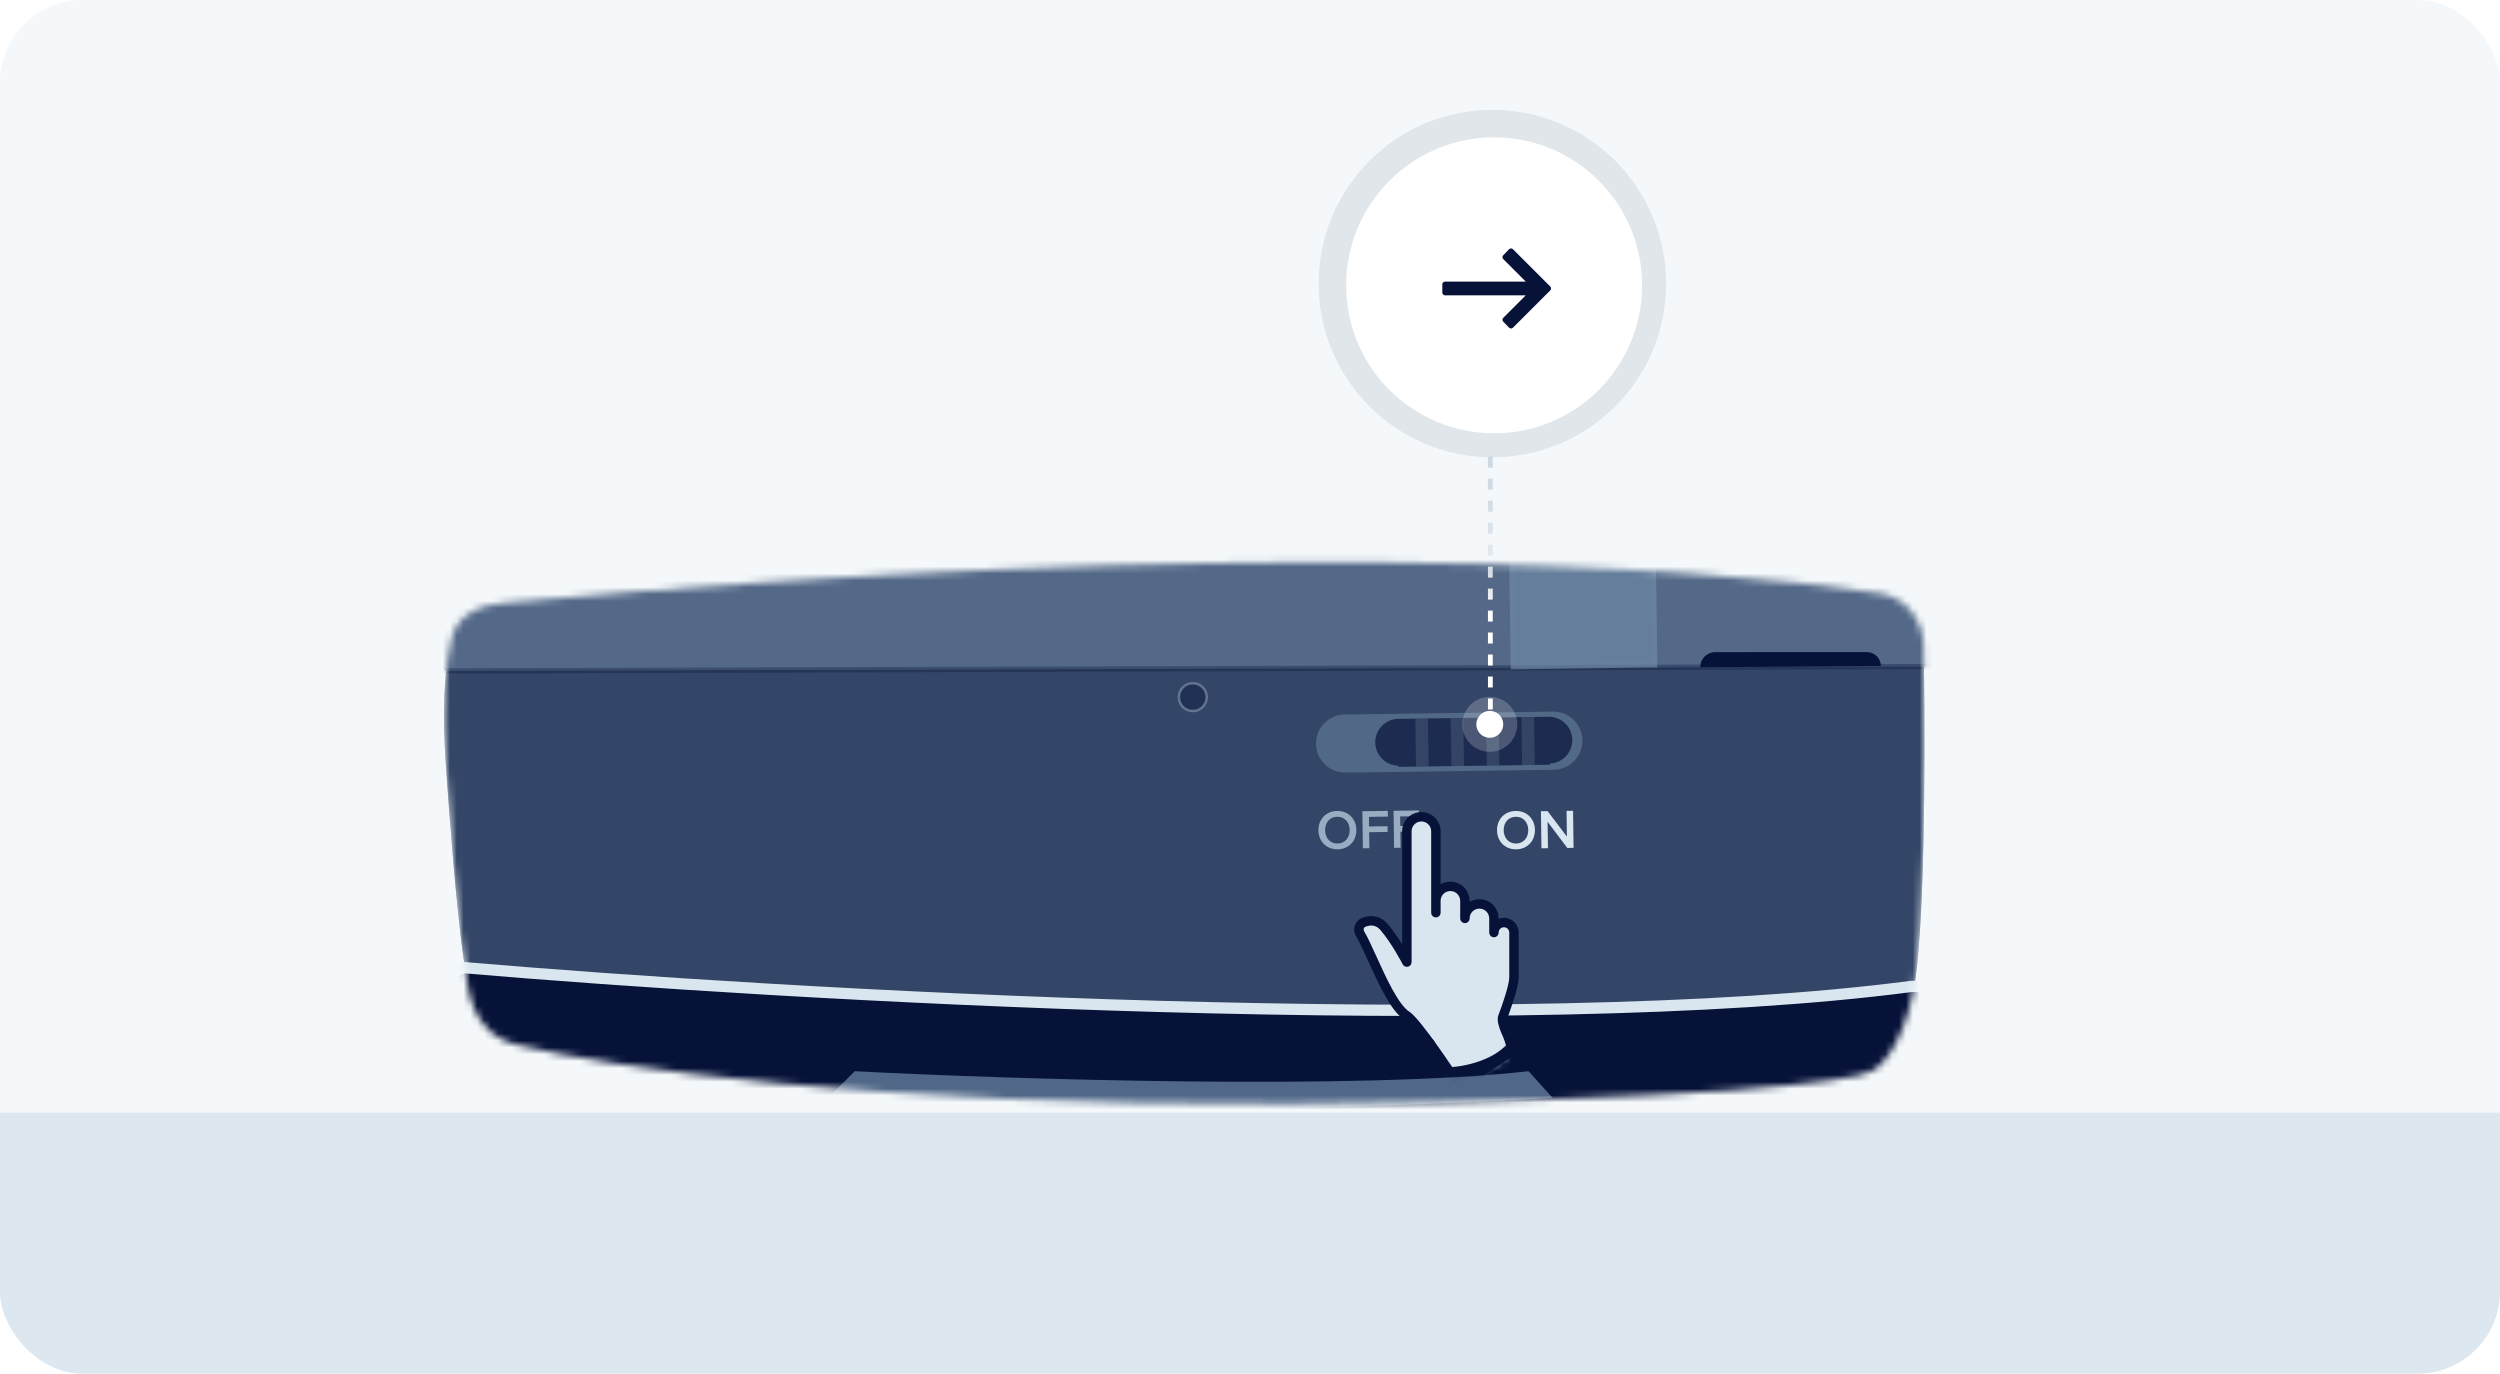 <svg width="364" height="200" viewBox="0 0 364 200" fill="none" xmlns="http://www.w3.org/2000/svg">
<g clip-path="url(#clip0_1621_7802)">
<rect width="364" height="200" rx="12" fill="#F4F8FA"/>
<rect opacity="0.9" y="162" width="367" height="38" fill="#DAE6EF"/>
<mask id="mask0_1621_7802" style="mask-type:alpha" maskUnits="userSpaceOnUse" x="64" y="81" width="217" height="80">
<path d="M73.259 87.784C179.256 78.104 246.989 82.252 273.645 86.368C277.387 86.946 280.028 90.19 280.081 93.977L280.145 98.535C280.312 110.429 280.233 136.246 278.581 144.364C276.928 152.481 273.709 155.531 272.306 156.041C269.566 157.429 248.855 160.307 187.932 160.721C127.009 161.135 87.656 155.199 75.594 152.18C68.214 150.628 68.111 143.271 67.71 140.885C67.308 138.499 66.285 131.155 64.9 111.122C64.279 102.131 64.875 96.331 65.787 92.805C66.639 89.512 69.871 88.094 73.259 87.784Z" fill="#546988"/>
</mask>
<g mask="url(#mask0_1621_7802)">
<path d="M68.422 88.233C177.198 77.978 246.586 82.189 273.645 86.368C277.387 86.946 280.028 90.19 280.081 93.977L280.145 98.535C280.312 110.429 280.233 136.246 278.581 144.364C276.928 152.481 273.709 155.531 272.306 156.041C269.566 157.429 248.855 160.307 187.932 160.721C127.009 161.135 87.656 155.199 75.594 152.18C68.214 150.628 68.111 143.271 67.71 140.885C67.308 138.499 66.285 131.155 64.9 111.122C63.855 96.009 66.253 89.911 67.804 88.476C67.97 88.322 68.196 88.254 68.422 88.233Z" fill="#061238"/>
<path opacity="0.6" d="M68.422 88.233C177.198 77.978 246.586 82.189 273.645 86.368C277.387 86.946 280.028 90.19 280.081 93.977L280.145 98.535C280.312 110.429 280.233 136.246 278.581 144.364C276.928 152.481 273.709 155.531 272.306 156.041C269.566 157.429 248.855 160.307 187.932 160.721C127.009 161.135 87.656 155.199 75.594 152.18C68.214 150.628 68.111 143.271 67.71 140.885C67.308 138.499 66.285 131.155 64.9 111.122C63.855 96.009 66.253 89.911 67.804 88.476C67.97 88.322 68.196 88.254 68.422 88.233Z" fill="#546988"/>
<path d="M63.782 96.973L66.189 84.981L94.385 75.387L258.578 69.22L281.938 82.137L284.515 95.346L281.412 97.046L64.896 97.693L63.782 96.973Z" fill="#546988" stroke="#061238" stroke-opacity="0.31" stroke-width="0.776"/>
<g opacity="0.6">
<rect x="219.717" y="79.147" width="21.338" height="18.312" transform="rotate(-0.804 219.717 79.147)" fill="#6F8CA9"/>
<rect x="220.11" y="79.529" width="20.562" height="17.537" transform="rotate(-0.804 220.11 79.529)" stroke="#B2C7D7" stroke-opacity="0.09" stroke-width="0.776"/>
</g>
<path d="M247.564 97.153C247.547 95.939 248.526 94.946 249.74 94.946L271.816 94.945C272.938 94.945 273.852 95.846 273.868 96.968L247.564 97.153Z" fill="#061238"/>
<circle opacity="0.4" cx="173.671" cy="101.501" r="2.023" transform="rotate(-0.804 173.671 101.501)" fill="#061238" stroke="#B2C7D7" stroke-width="0.368"/>
<path d="M278.202 143.633C221.646 151.05 114.186 144.893 67.526 140.887L61.673 143.361L61.885 158.443L89.803 168.353L151.97 167.481L288.841 167.583L286.111 143.522L278.202 143.633Z" fill="#061238" stroke="#DAE6EF" stroke-width="1.638"/>
<path opacity="0.7" d="M124.453 155.968L120.576 159.846C153.77 162.948 204.725 161.139 226.053 159.846L222.563 155.968C197.745 158.76 146.816 157.131 124.453 155.968Z" fill="#6F8CA9"/>
</g>
<path opacity="0.5" fill-rule="evenodd" clip-rule="evenodd" d="M195.908 112.486C196.15 112.483 196.387 112.459 196.617 112.417L196.618 112.489L226.166 112.074C226.187 112.074 226.209 112.074 226.23 112.074C226.252 112.073 226.273 112.073 226.295 112.072L226.414 112.071L226.414 112.067C228.664 111.939 230.433 110.059 230.401 107.784C230.369 105.509 228.548 103.679 226.295 103.614L226.295 103.61L196.499 104.028L196.5 104.075C196.268 104.039 196.031 104.022 195.789 104.025C193.453 104.058 191.585 105.979 191.618 108.315C191.651 110.651 193.572 112.519 195.908 112.486Z" fill="#6F8CA9"/>
<path opacity="0.7" fill-rule="evenodd" clip-rule="evenodd" d="M225.44 104.358L203.656 104.664C203.637 104.664 203.617 104.664 203.597 104.664C203.577 104.665 203.557 104.665 203.538 104.666L203.499 104.666L203.499 104.667C201.662 104.745 200.21 106.271 200.236 108.121C200.262 109.971 201.756 111.456 203.594 111.482L203.597 111.656L225.668 111.346L225.666 111.173C227.502 111.095 228.954 109.569 228.929 107.719C228.903 105.869 227.408 104.384 225.57 104.358L225.57 104.357L225.504 104.357C225.493 104.358 225.482 104.358 225.472 104.358C225.461 104.358 225.45 104.358 225.44 104.358Z" fill="#061238"/>
<g opacity="0.4">
<rect x="206.073" y="104.63" width="1.839" height="6.99" transform="rotate(-0.804 206.073 104.63)" fill="#546988"/>
<rect x="211.223" y="104.557" width="1.839" height="6.99" transform="rotate(-0.804 211.223 104.557)" fill="#546988"/>
<rect x="216.374" y="104.486" width="1.839" height="6.99" transform="rotate(-0.804 216.374 104.486)" fill="#546988"/>
<rect x="221.523" y="104.413" width="1.839" height="6.99" transform="rotate(-0.804 221.523 104.413)" fill="#546988"/>
</g>
<path opacity="0.8" d="M194.764 123.661C193.146 123.684 191.988 122.519 191.965 120.908C191.943 119.298 193.067 118.1 194.686 118.077C196.304 118.055 197.462 119.22 197.485 120.831C197.507 122.441 196.383 123.639 194.764 123.661ZM194.752 122.82C195.837 122.804 196.529 121.953 196.513 120.844C196.498 119.727 195.782 118.904 194.698 118.919C193.605 118.934 192.921 119.778 192.936 120.894C192.952 122.003 193.66 122.835 194.752 122.82ZM199.381 123.499L198.434 123.513L198.358 118.115L202.057 118.063L202.068 118.896L199.317 118.935L199.337 120.335L202.031 120.297L202.043 121.131L199.348 121.169L199.381 123.499ZM203.925 123.436L202.978 123.449L202.903 118.051L206.601 117.999L206.613 118.833L203.861 118.871L203.881 120.271L206.576 120.234L206.587 121.067L203.893 121.105L203.925 123.436Z" fill="#B2C7D7"/>
<path d="M220.765 123.661C219.146 123.684 217.989 122.519 217.966 120.908C217.943 119.298 219.068 118.1 220.687 118.077C222.305 118.055 223.463 119.22 223.485 120.831C223.508 122.441 222.383 123.639 220.765 123.661ZM220.753 122.82C221.838 122.804 222.53 121.953 222.514 120.844C222.499 119.727 221.783 118.904 220.698 118.919C219.606 118.934 218.922 119.778 218.937 120.894C218.953 122.003 219.661 122.835 220.753 122.82ZM229.112 123.447L228.198 123.46L225.328 119.647L225.382 123.499L224.435 123.513L224.359 118.115L225.33 118.101L228.142 121.809L228.09 118.062L229.037 118.049L229.112 123.447Z" fill="#DAE6EF"/>
<g opacity="0.08" filter="url(#filter0_b_1621_7802)">
<circle cx="217.292" cy="41.292" r="25.293" fill="#061238"/>
</g>
<circle cx="217.545" cy="41.545" r="21.545" fill="white"/>
<path d="M220.288 47.712C220.13 47.87 219.873 47.868 219.717 47.707L218.873 46.833C218.721 46.676 218.724 46.426 218.878 46.272L222.15 43H210.4C210.179 43 210 42.821 210 42.6V41.4C210 41.179 210.179 41 210.4 41H222.15L218.878 37.728C218.724 37.574 218.721 37.324 218.873 37.167L219.717 36.293C219.873 36.132 220.13 36.13 220.288 36.288L225.717 41.717C225.873 41.873 225.873 42.127 225.717 42.283L220.288 47.712Z" fill="#061238"/>
<g filter="url(#filter1_b_1621_7802)">
<ellipse cx="4" cy="4" rx="4" ry="4" transform="matrix(0.866 0.5 0.5 -0.866 211.448 106.928)" fill="white" fill-opacity="0.21"/>
</g>
<path d="M216.989 66.499L217 106" stroke="url(#paint0_linear_1621_7802)" stroke-width="0.7" stroke-dasharray="1.6 1.6"/>
<circle cx="216.913" cy="105.464" r="1.961" transform="rotate(-150 216.913 105.464)" fill="white"/>
<g filter="url(#filter2_d_1621_7802)">
<mask id="mask1_1621_7802" style="mask-type:alpha" maskUnits="userSpaceOnUse" x="199" y="108" width="30" height="41">
<path fill-rule="evenodd" clip-rule="evenodd" d="M205.671 136.913L199.133 126.638L201.001 122.435L206.138 117.297L207.54 110.759L210.809 108.891L217.348 109.825L218.749 114.495L222.952 121.501L228.09 125.704V131.776V136.892C228.09 136.899 228.09 136.906 228.09 136.913C228.09 143.104 223.071 148.122 216.881 148.122C210.69 148.122 205.672 143.104 205.671 136.913H205.671Z" fill="#6F8CA9"/>
</mask>
<g mask="url(#mask1_1621_7802)">
<path d="M225.754 147.656C225.754 147.656 224.817 143.651 224.48 142.985C223.919 141.879 223.222 140.285 223.481 139.638C223.786 138.877 225.096 135.25 225.104 133.933V133.143V127.372C225.104 126.566 224.451 125.913 223.646 125.913C222.84 125.913 222.187 126.567 222.187 127.372V125.313C222.187 124.147 221.241 123.2 220.074 123.2C218.907 123.2 217.961 124.146 217.961 125.313V122.756C217.961 121.589 217.015 120.643 215.848 120.643C214.708 120.643 213.779 121.546 213.737 122.675V112.625C213.737 111.458 212.791 110.512 211.624 110.512C210.456 110.512 209.511 111.457 209.511 112.625V131.682C209.511 131.682 207.879 128.507 206.161 126.539C205.211 125.45 204.07 125.565 203.239 125.886C202.586 126.138 202.327 126.925 202.688 127.523C204.281 130.166 206.915 137.857 209.528 139.502C210.529 140.132 212.228 141.829 213.337 142.985C213.977 143.652 215.479 148.59 215.479 148.59" fill="#DAE6EF"/>
<path d="M226.222 147.141C226.217 147.133 225.215 142.971 224.782 142.037C223.997 140.342 224.118 139.893 224.118 139.893C224.134 139.851 225.779 135.577 225.79 133.933V127.372C225.79 126.19 224.828 125.227 223.645 125.227C223.372 125.227 223.112 125.278 222.873 125.372V125.315C222.873 123.771 221.617 122.515 220.073 122.515C219.553 122.515 219.065 122.658 218.647 122.907V122.757C218.647 121.213 217.391 119.957 215.847 119.957C215.327 119.957 214.84 120.097 214.423 120.343V112.625C214.423 111.081 213.167 109.825 211.623 109.825C210.08 109.825 208.824 111.081 208.824 112.625V129.091C208.219 128.111 207.462 126.986 206.678 126.087C205.725 124.994 204.416 124.696 202.991 125.245C202.494 125.436 202.11 125.836 201.936 126.343C201.761 126.855 201.82 127.414 202.1 127.877C202.58 128.675 203.193 130.025 203.842 131.455C205.414 134.919 207.196 138.845 209.162 140.082C210.643 141.014 215.832 148.97 215.865 149.006C216.119 149.287 216.554 149.307 216.835 149.052C217.115 148.797 217.136 148.363 216.881 148.082C216.743 147.931 211.531 139.952 209.893 138.92C208.276 137.902 206.436 133.848 205.093 130.887C204.398 129.356 203.798 128.034 203.276 127.168C203.207 127.053 203.192 126.914 203.235 126.787C203.26 126.716 203.325 126.587 203.485 126.525C204.369 126.185 205.074 126.337 205.644 126.989C207.285 128.871 208.884 131.964 208.9 131.996C209.045 132.278 209.364 132.423 209.672 132.349C209.98 132.274 210.197 131.999 210.197 131.682V112.625C210.197 111.838 210.837 111.198 211.624 111.198C212.41 111.198 213.051 111.838 213.051 112.625V124.479C213.051 124.858 213.358 125.166 213.737 125.166C214.116 125.166 214.423 124.858 214.423 124.479V122.696C214.455 121.929 215.079 121.329 215.848 121.329C216.617 121.329 217.275 121.97 217.275 122.756V125.314C217.275 125.693 217.582 126 217.961 126C218.34 126 218.647 125.693 218.647 125.314C218.647 124.527 219.288 123.887 220.074 123.887C220.861 123.887 221.501 124.527 221.501 125.314V127.372C221.501 127.751 221.808 128.058 222.187 128.058C222.566 128.058 222.873 127.751 222.873 127.372C222.873 126.946 223.22 126.6 223.646 126.6C224.071 126.6 224.418 126.947 224.418 127.372V133.929C224.411 135.013 223.289 138.27 222.843 139.383C222.672 139.813 222.593 140.562 223.514 142.565C223.981 143.581 225.018 147.802 225.039 147.839C225.167 148.056 225.396 148.177 225.631 148.177C225.749 148.177 225.869 148.146 225.978 148.082C226.305 147.89 226.414 147.469 226.221 147.143L226.222 147.141Z" fill="#061238"/>
<path d="M224.26 143.452C221.794 146.305 217.067 147.019 215.012 147.019L216.553 149.057L220.15 148.547L224.773 145.49L225.287 144.471L224.26 143.452Z" fill="#061238"/>
</g>
</g>
</g>
<defs>
<filter id="filter0_b_1621_7802" x="172" y="-4" width="90.585" height="90.585" filterUnits="userSpaceOnUse" color-interpolation-filters="sRGB">
<feFlood flood-opacity="0" result="BackgroundImageFix"/>
<feGaussianBlur in="BackgroundImageFix" stdDeviation="10"/>
<feComposite in2="SourceAlpha" operator="in" result="effect1_backgroundBlur_1621_7802"/>
<feBlend mode="normal" in="SourceGraphic" in2="effect1_backgroundBlur_1621_7802" result="shape"/>
</filter>
<filter id="filter1_b_1621_7802" x="211.485" y="100.036" width="10.854" height="10.854" filterUnits="userSpaceOnUse" color-interpolation-filters="sRGB">
<feFlood flood-opacity="0" result="BackgroundImageFix"/>
<feGaussianBlur in="BackgroundImageFix" stdDeviation="0.713"/>
<feComposite in2="SourceAlpha" operator="in" result="effect1_backgroundBlur_1621_7802"/>
<feBlend mode="normal" in="SourceGraphic" in2="effect1_backgroundBlur_1621_7802" result="shape"/>
</filter>
<filter id="filter2_d_1621_7802" x="189.694" y="109.825" width="39.425" height="54.176" filterUnits="userSpaceOnUse" color-interpolation-filters="sRGB">
<feFlood flood-opacity="0" result="BackgroundImageFix"/>
<feColorMatrix in="SourceAlpha" type="matrix" values="0 0 0 0 0 0 0 0 0 0 0 0 0 0 0 0 0 0 127 0" result="hardAlpha"/>
<feOffset dx="-4.67" dy="8.407"/>
<feGaussianBlur stdDeviation="3.736"/>
<feComposite in2="hardAlpha" operator="out"/>
<feColorMatrix type="matrix" values="0 0 0 0 0.024 0 0 0 0 0.071 0 0 0 0 0.22 0 0 0 0.1 0"/>
<feBlend mode="normal" in2="BackgroundImageFix" result="effect1_dropShadow_1621_7802"/>
<feBlend mode="normal" in="SourceGraphic" in2="effect1_dropShadow_1621_7802" result="shape"/>
</filter>
<linearGradient id="paint0_linear_1621_7802" x1="204.079" y1="87.332" x2="210.87" y2="48.266" gradientUnits="userSpaceOnUse">
<stop stop-color="white"/>
<stop offset="1" stop-color="#6F8CA9" stop-opacity="0.21"/>
</linearGradient>
<clipPath id="clip0_1621_7802">
<rect width="364" height="200" rx="12" fill="white"/>
</clipPath>
</defs>
</svg>
